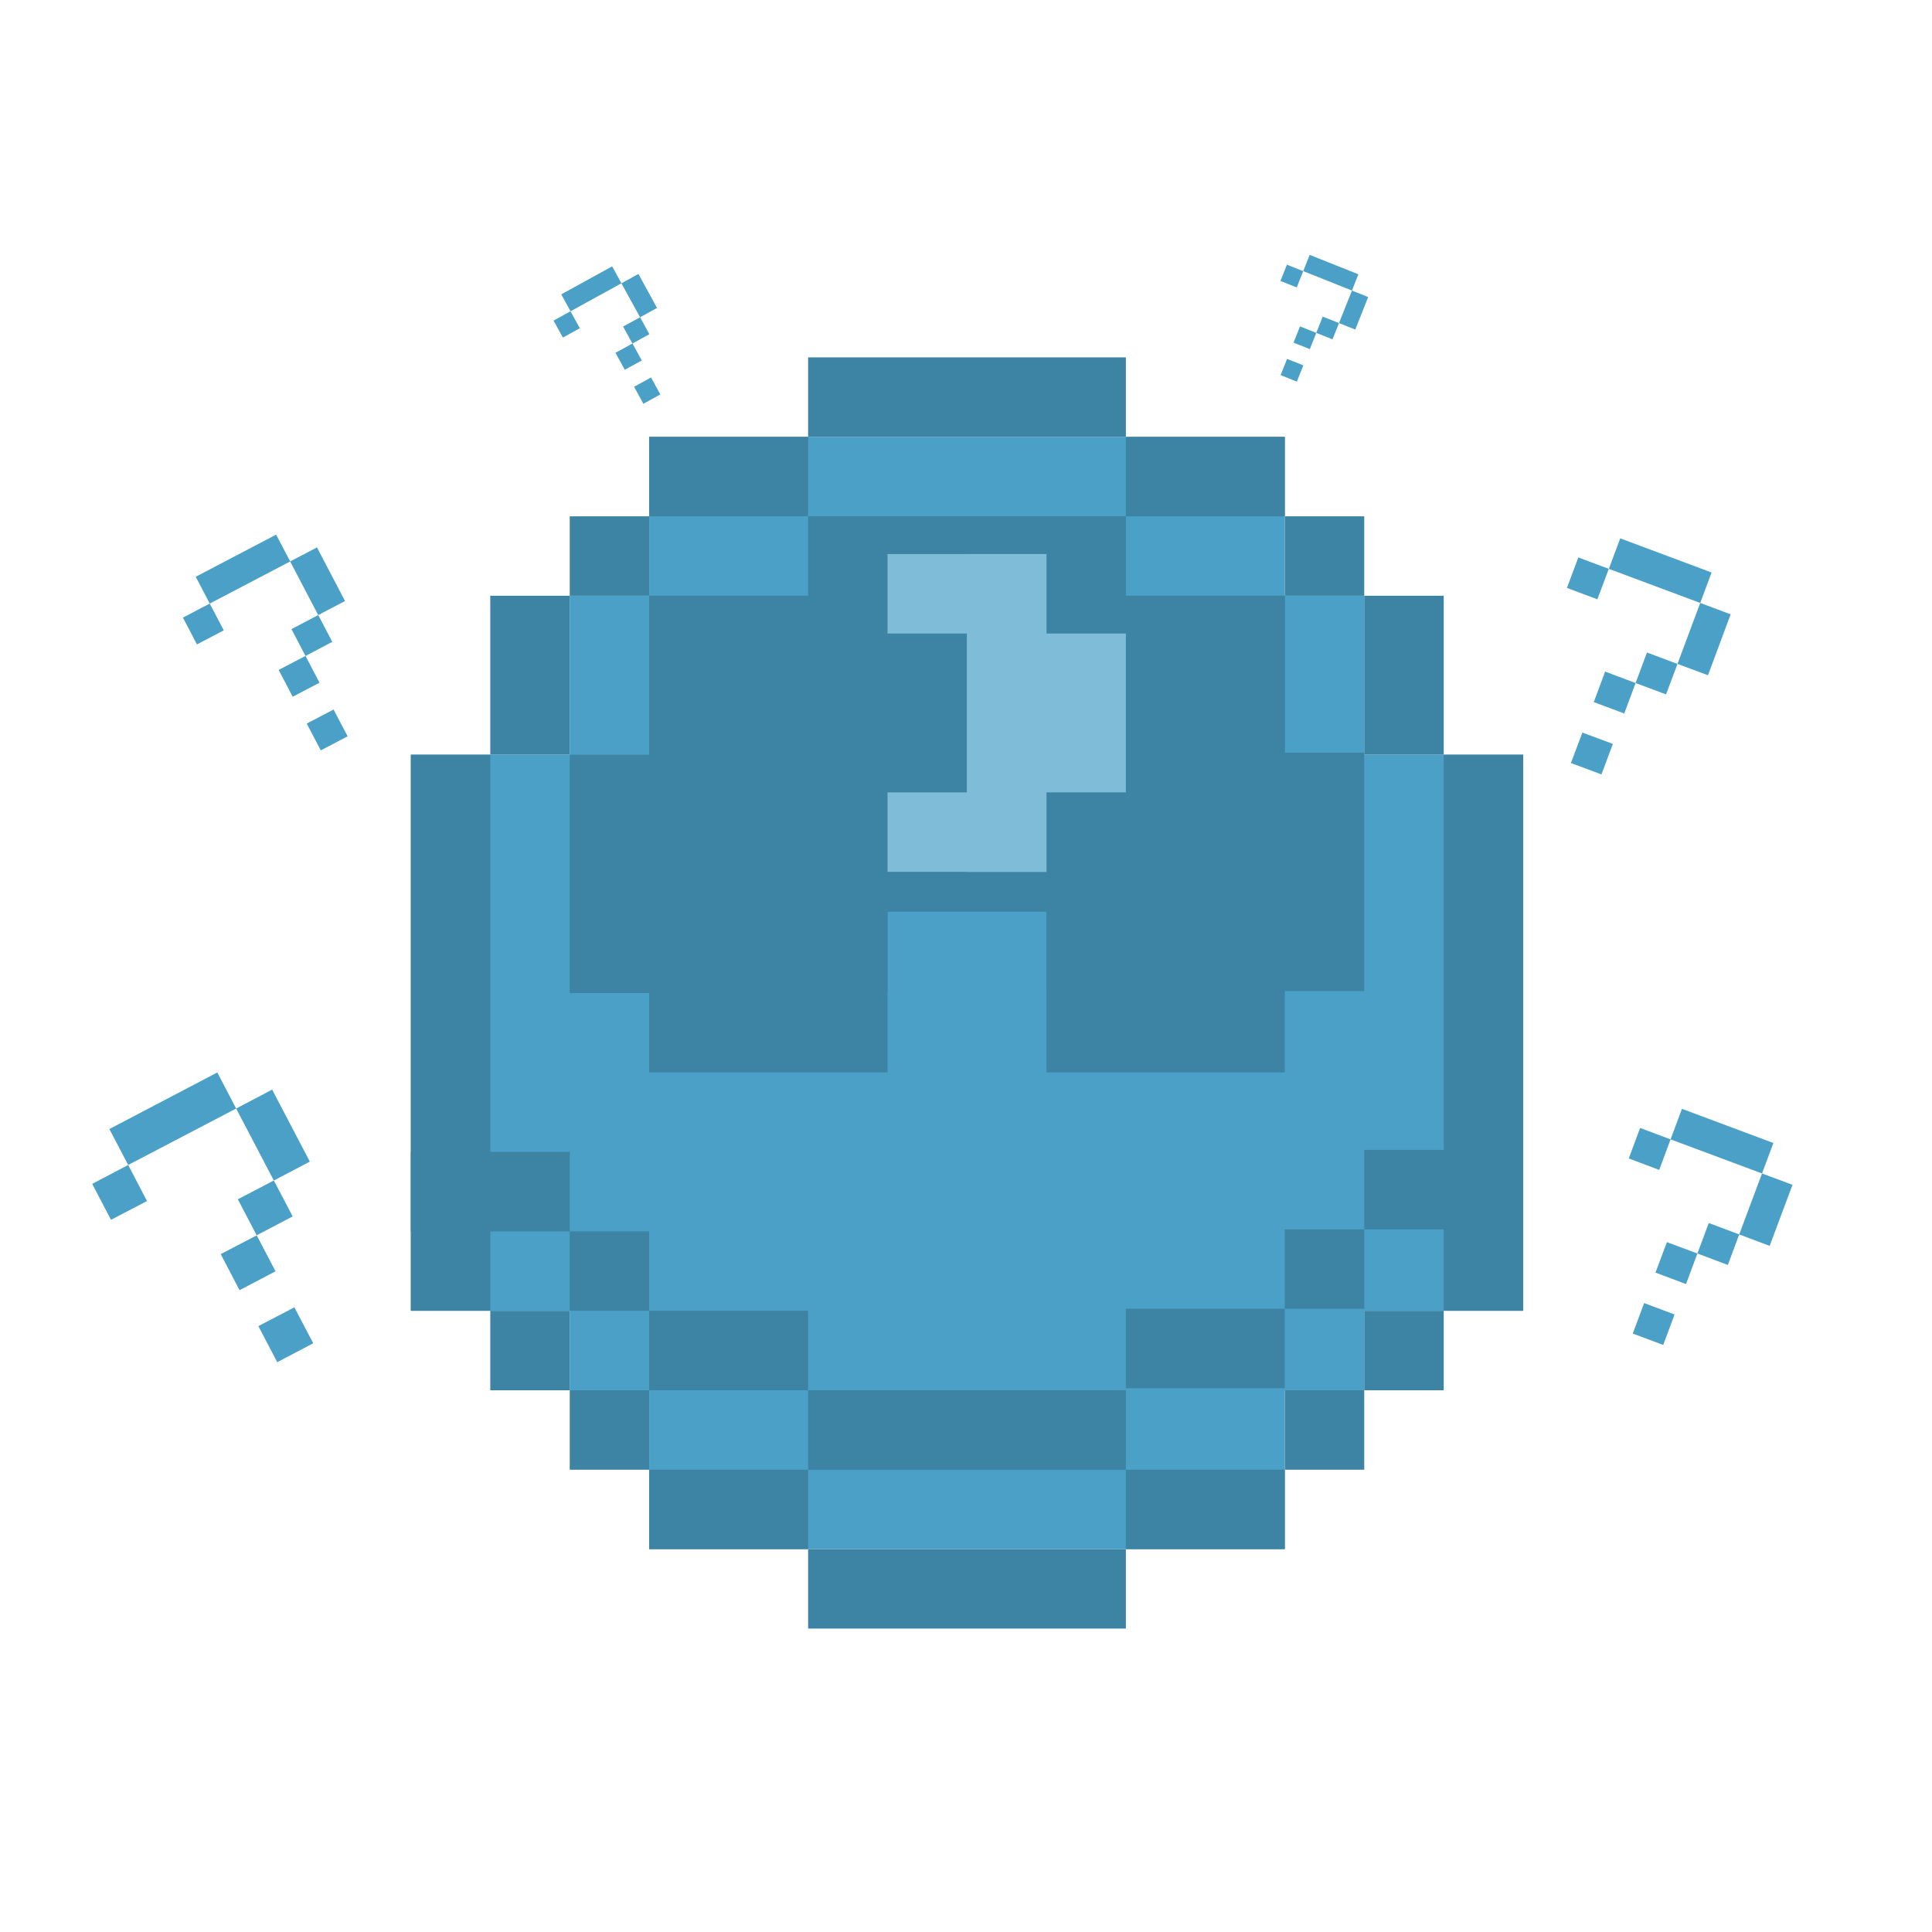 <?xml version="1.0" encoding="utf-8"?>
<!-- Generator: Adobe Illustrator 23.0.6, SVG Export Plug-In . SVG Version: 6.00 Build 0)  -->
<svg version="1.1" id="mysterious_midnights" xmlns="http://www.w3.org/2000/svg" xmlns:xlink="http://www.w3.org/1999/xlink"
	 x="0px" y="0px" viewBox="0 0 512 512" style="enable-background:new 0 0 512 512;" xml:space="preserve">
<style type="text/css">
	.st0{fill:#FFFFFF;}
	.st1{enable-background:new    ;}
	.st2{fill:#4AA0C7;}
	.st3{fill:#3D83A3;}
	.st4{fill:#7FBCD7;}
</style>
<rect x="0" y="0" class="st0" width="512" height="512"/>
<g id="Icon">
	<g class="st1">
		<path class="st2" d="M434.65,298.92l8.07,3.03l-3.01,8.09l-8.07-3.04L434.65,298.92z M435.71,345.33l8.07,3.02l-3.01,8.07
			l-8.07-3.01L435.71,345.33z M441.75,329.18l8.08,3.01l-3.02,8.1l-8.09-3.04L441.75,329.18z M466.95,310.98l-24.23-9.04l3.01-8.09
			l24.24,9.06L466.95,310.98z M452.84,324.11l8.07,3.03l-3.01,8.09l-8.07-3.04L452.84,324.11z M475.03,313.99l-6.05,16.18
			l-8.07-3.03l6.04-16.16L475.03,313.99z"/>
	</g>
	<g class="st1">
		<path class="st2" d="M418.27,147.73l8.08,3.02l-3.03,8.07l-8.07-3.01L418.27,147.73z M419.35,194.14l8.08,3.01l-3.03,8.08
			l-8.09-3.02L419.35,194.14z M425.38,177.98l8.07,3.03l-3.01,8.07l-8.07-3.02L425.38,177.98z M450.58,159.79l-24.22-9.04l3.02-8.08
			l24.21,9.05L450.58,159.79z M436.46,172.92l8.09,3.03l-3.03,8.07l-8.07-3.01L436.46,172.92z M458.64,162.81l-6.01,16.14
			l-8.08-3.01l6.03-16.16L458.64,162.81z"/>
	</g>
	<g class="st1">
		<path class="st2" d="M24.43,313.74l9.54-5.01l4.99,9.56l-9.54,4.97L24.43,313.74z M62.58,293.77l-28.61,14.96l-4.99-9.52l28.61-15
			L62.58,293.77z M58.49,332.35l9.54-4.97l4.99,9.52l-9.54,5.01L58.49,332.35z M72.12,288.76l9.99,19.08l-9.54,5.01l-9.99-19.08
			L72.12,288.76z M63.03,317.82l9.54-4.98l4.99,9.52l-9.54,5.01L63.03,317.82z M68.47,351.43l9.54-4.97l5,9.52l-9.54,5.01
			L68.47,351.43z"/>
	</g>
	<g class="st1">
		<path class="st2" d="M48.48,163.67l7.1-3.72l3.72,7.1l-7.11,3.73L48.48,163.67z M76.9,148.79l-21.31,11.16l-3.72-7.1l21.31-11.17
			L76.9,148.79z M73.85,177.54l7.11-3.71l3.72,7.1l-7.11,3.71L73.85,177.54z M84,145.07l7.44,14.21L84.33,163l-7.44-14.21L84,145.07
			z M77.24,166.72l7.1-3.72l3.72,7.1l-7.1,3.73L77.24,166.72z M81.29,191.76l7.11-3.73l3.72,7.1l-7.11,3.73L81.29,191.76z"/>
	</g>
	<g class="st1">
		<path class="st2" d="M146.7,84.96l4.49-2.47l2.47,4.5l-4.49,2.47L146.7,84.96z M164.68,75.08l-13.48,7.41L148.74,78l13.49-7.41
			L164.68,75.08z M163.1,93.5l4.51-2.47l2.47,4.5l-4.5,2.46L163.1,93.5z M169.19,72.61l4.93,8.99l-4.49,2.48l-4.95-9L169.19,72.61z
			 M165.13,86.54l4.5-2.46l2.46,4.49l-4.49,2.47L165.13,86.54z M168.04,102.5l4.49-2.47l2.46,4.5l-4.49,2.48L168.04,102.5z"/>
	</g>
	<g class="st1">
		<path class="st2" d="M341.05,70.14l4.32,1.72l-1.72,4.31l-4.32-1.71L341.05,70.14z M341.08,95.11l4.32,1.71l-1.72,4.31l-4.3-1.72
			L341.08,95.11z M344.52,86.49l4.31,1.72l-1.71,4.31l-4.32-1.71L344.52,86.49z M358.29,77l-12.92-5.15l1.71-4.31l12.9,5.15
			L358.29,77z M350.53,83.91l4.32,1.71l-1.72,4.31l-4.3-1.72L350.53,83.91z M362.58,78.72l-3.42,8.62l-4.31-1.72l3.43-8.61
			L362.58,78.72z"/>
	</g>
	<g id="Clock">
		<g id="Back">
			<rect x="108.88" y="200" class="st2" width="294.78" height="147.37"/>
			<rect x="150.99" y="157.88" class="st2" width="210.54" height="210.55"/>
			<rect x="172.04" y="115.77" class="st2" width="168.45" height="294.76"/>
		</g>
		<g id="Outline">
			<rect x="108.88" y="200" class="st3" width="21.06" height="147.37"/>
			<rect x="129.93" y="347.37" class="st3" width="21.06" height="21.07"/>
			<rect x="150.99" y="368.43" class="st3" width="21.05" height="21.06"/>
			<rect x="172.04" y="389.49" class="st3" width="42.12" height="21.05"/>
			<rect x="214.16" y="410.53" class="st3" width="84.21" height="21.06"/>
			<rect x="298.37" y="389.49" class="st3" width="42.12" height="21.05"/>
			<rect x="340.49" y="368.43" class="st3" width="21.05" height="21.06"/>
			<rect x="361.53" y="347.37" class="st3" width="21.07" height="21.07"/>
			<rect x="382.6" y="200" class="st3" width="21.06" height="147.37"/>
			<rect x="361.53" y="157.88" class="st3" width="21.07" height="42.12"/>
			<rect x="340.49" y="136.83" class="st3" width="21.05" height="21.05"/>
			<rect x="298.37" y="115.77" class="st3" width="42.12" height="21.06"/>
			<rect x="214.16" y="94.71" class="st3" width="84.21" height="21.06"/>
			<rect x="172.04" y="115.77" class="st3" width="42.12" height="21.06"/>
			<rect x="150.99" y="136.83" class="st3" width="21.05" height="21.05"/>
			<rect x="129.93" y="157.88" class="st3" width="21.06" height="42.12"/>
			<rect x="108.88" y="305.26" class="st3" width="42.12" height="21.07"/>
			<rect x="150.99" y="326.33" class="st3" width="21.05" height="21.04"/>
			<rect x="172.04" y="347.37" class="st3" width="42.12" height="21.07"/>
			<rect x="214.16" y="368.43" class="st3" width="84.21" height="21.06"/>
			<rect x="298.37" y="346.84" class="st3" width="42.12" height="21.05"/>
			<rect x="340.49" y="325.8" class="st3" width="21.05" height="21.04"/>
			<rect x="361.53" y="304.72" class="st3" width="42.12" height="21.08"/>
		</g>
		<g id="Display">
			<rect x="150.99" y="200" class="st3" width="84.21" height="63.17"/>
			<rect x="172.04" y="157.88" class="st3" width="63.16" height="126.32"/>
			<rect x="172.04" y="157.88" class="st3" width="168.45" height="83.69"/>
			<rect x="214.16" y="136.83" class="st3" width="84.21" height="104.74"/>
			<rect x="277.32" y="157.88" class="st3" width="63.17" height="126.32"/>
			<rect x="277.32" y="199.47" class="st3" width="84.21" height="63.17"/>
		</g>
		<g id="Moon">
			<rect x="235.2" y="146.83" class="st4" width="42.12" height="21.06"/>
			<rect x="256.26" y="167.89" class="st4" width="42.11" height="42.1"/>
			<rect x="235.2" y="209.99" class="st4" width="42.12" height="21.06"/>
			<rect x="256.26" y="146.83" class="st4" width="21.06" height="84.23"/>
		</g>
	</g>
</g>
</svg>
